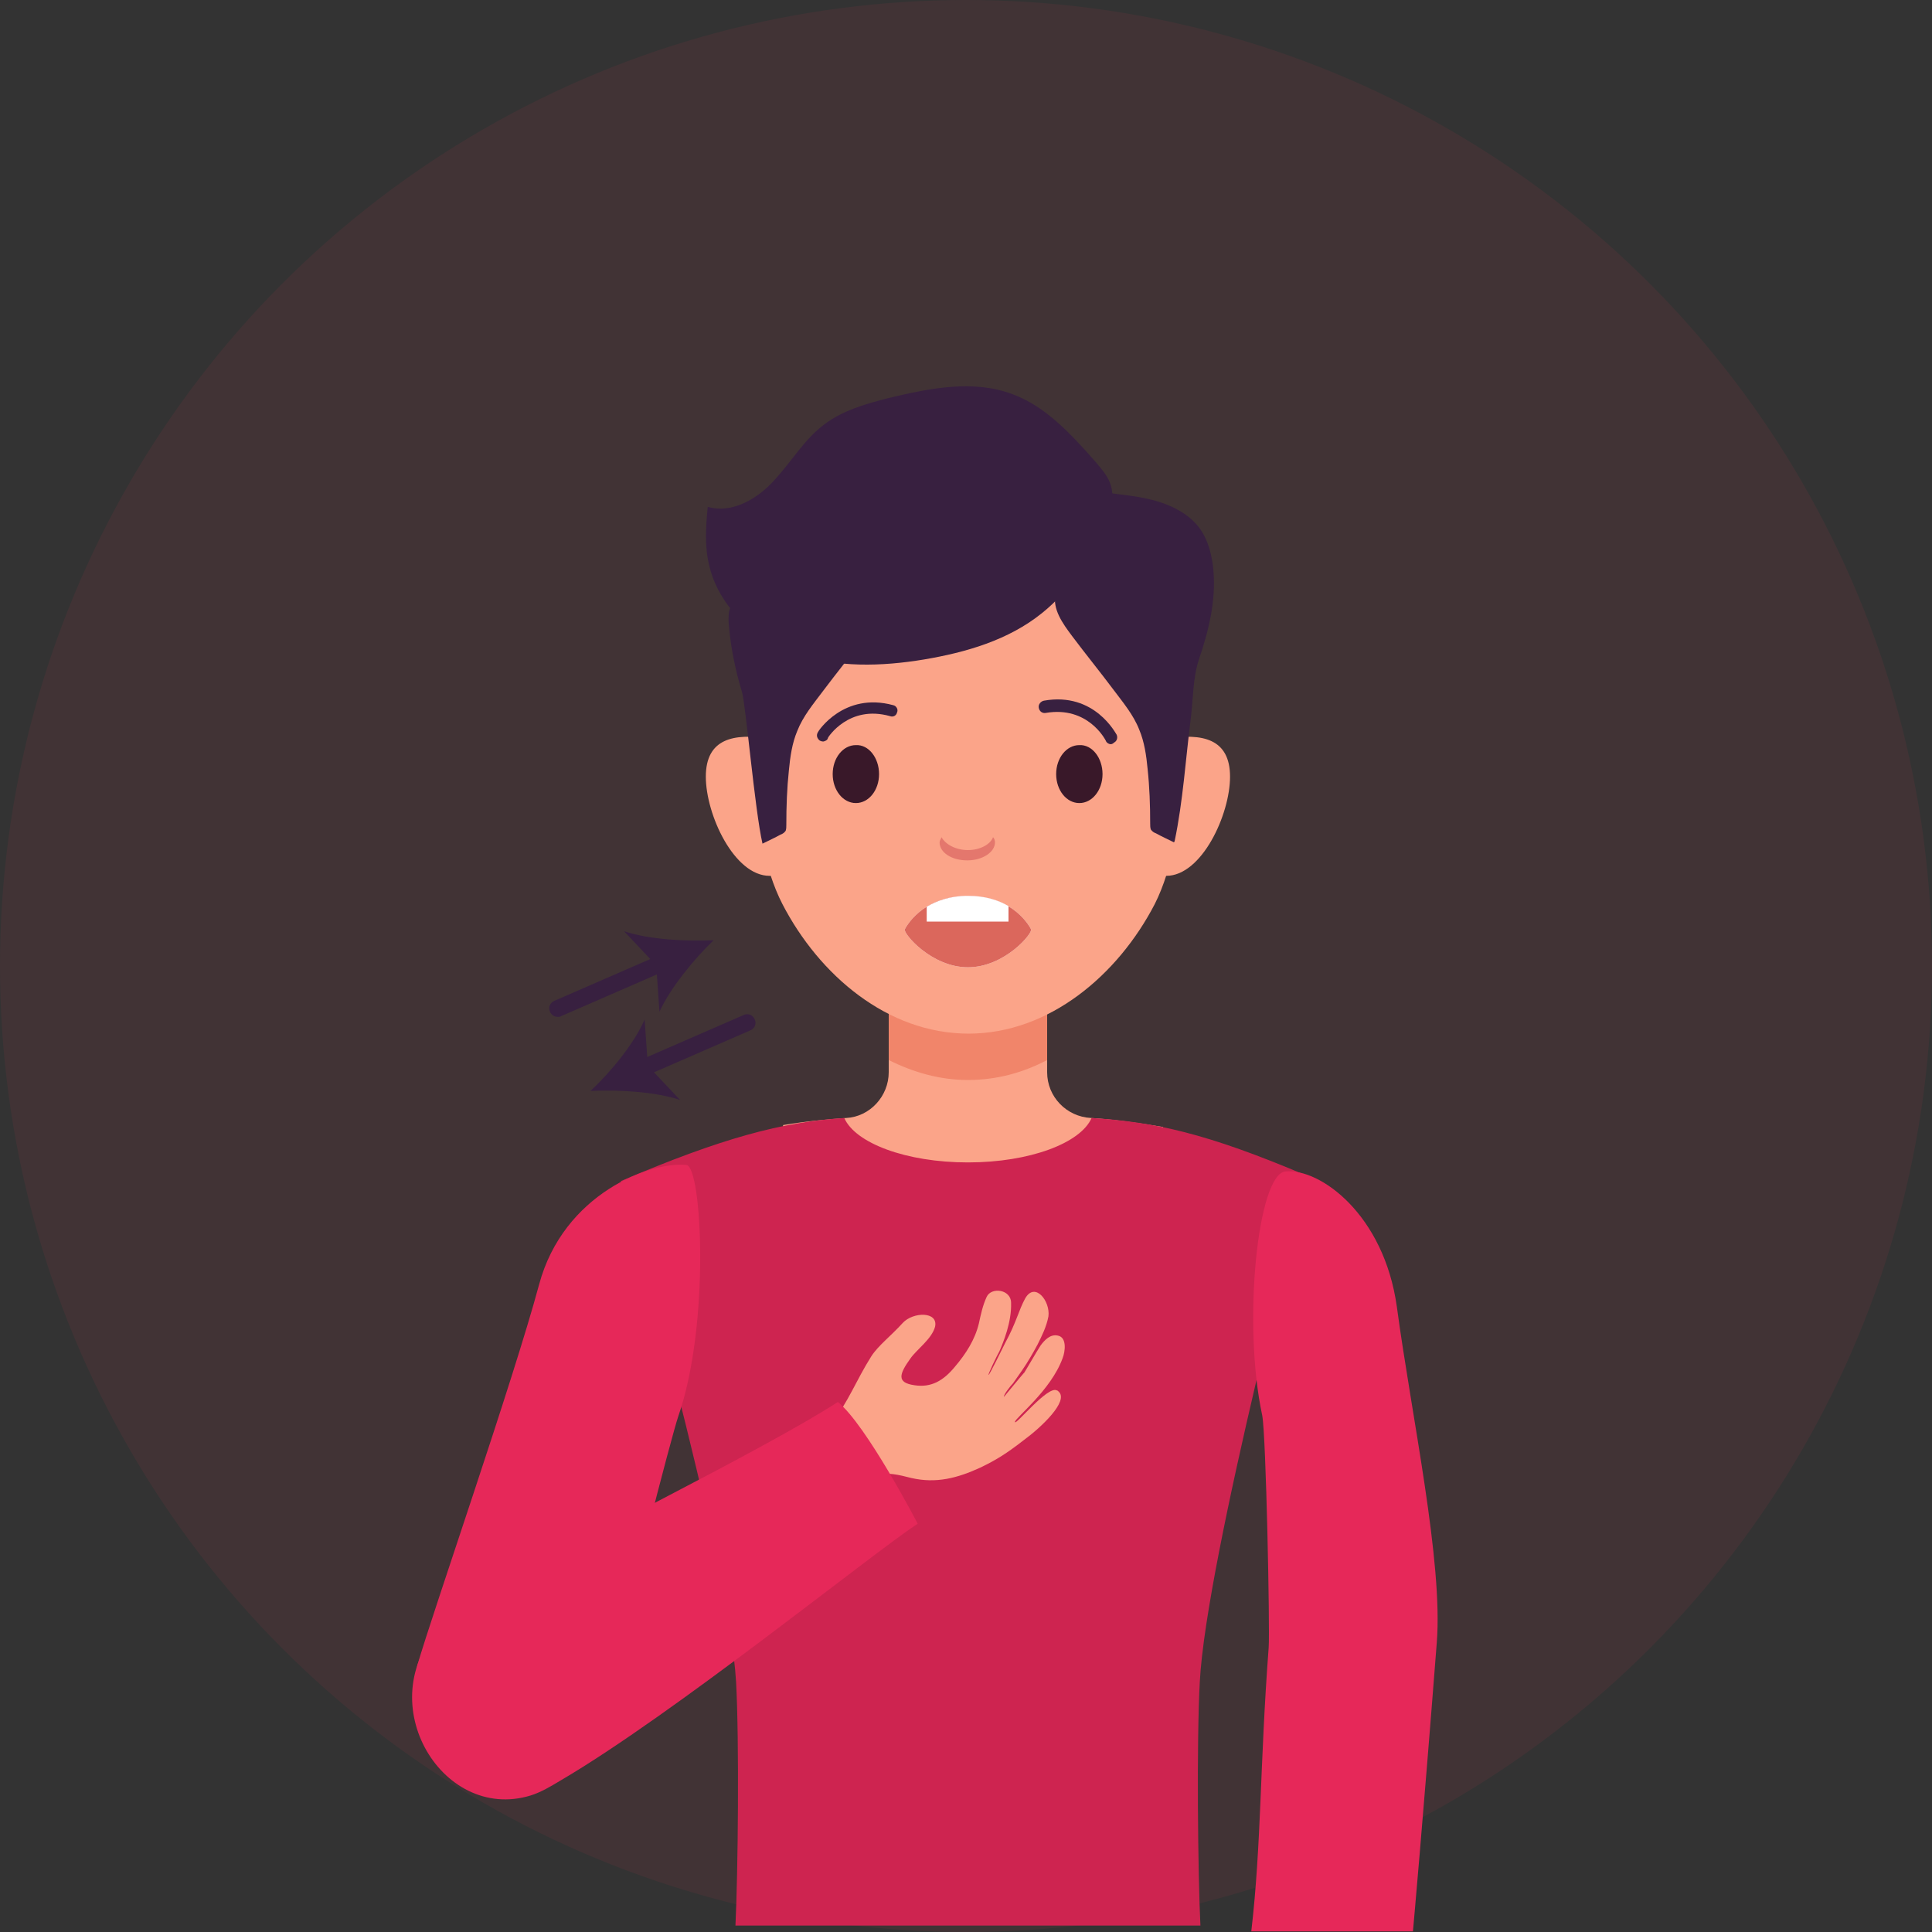 <?xml version="1.0" encoding="utf-8"?>
<!-- Generator: Adobe Illustrator 25.0.0, SVG Export Plug-In . SVG Version: 6.00 Build 0)  -->
<svg version="1.1" id="Layer_1" xmlns="http://www.w3.org/2000/svg" xmlns:xlink="http://www.w3.org/1999/xlink" x="0px" y="0px"
	 viewBox="0 0 300 300" style="enable-background:new 0 0 300 300;" xml:space="preserve">
<rect x="0" y="0" width="300" height="300" fill="#333333" stroke="none"/>
<style type="text/css">
	.st0{opacity:8.000000e-02;fill:#E13856;enable-background:new    ;}
	.st1{fill:#FBA489;}
	.st2{fill:#F1856A;}
	.st3{fill:#391829;}
	.st4{fill:#FFFFFF;}
	.st5{fill:#DB675C;}
	.st6{fill:#382040;}
	.st7{fill:#E4776D;}
	.st8{fill:#CE2450;}
	.st9{fill:#E62859;}
</style>
<g>
	<g id="OBJECTS">
		<g id="Page-1">
			<g id="For-you-and-your-partner-Copy-4">
				<g id="Group-4">
					<circle id="Mask-Copy-2" class="st0" cx="150" cy="150" r="150"/>
				</g>
			</g>
		</g>
	</g>
</g>
<g>
	<path class="st1" d="M180.6,175c-4.1-0.7-7.9-1.2-11.2-1.4c-3.8-0.2-6.8-3.3-6.8-7.1v-16.4H138v16.4c0,3.7-2.9,6.9-6.6,7.1
		c-2.9,0.2-6.2,0.5-9.8,1.1l-0.4,33.4H181L180.6,175z"/>
	<path class="st2" d="M138,164.6c3.8,1.9,7.9,3.1,12.3,3.1c4.4,0,8.5-1.1,12.3-3.1v-19.5H138V164.6z"/>
	<g>
		<path class="st1" d="M129.4,125.3c0,5.9-4.4,10.7-9.9,10.7s-9.9-9.5-9.9-15.4s4.3-6.8,9.9-5.9
			C124.9,115.5,129.4,119.4,129.4,125.3z"/>
		<path class="st1" d="M171.2,125.3c0,5.9,4.4,10.7,9.9,10.7s9.9-9.5,9.9-15.4s-4.3-6.8-9.9-5.9
			C175.7,115.5,171.2,119.4,171.2,125.3z"/>
	</g>
	<path class="st1" d="M181.4,95.6c-3.8-11-31.1-11.4-31.1-11.4s-27.3,0.4-31.1,11.4c-3.8,11-3.4,33.8,2.3,44.8
		c5.7,11,16.3,20.1,28.9,20.1c12.5,0,23.2-9.1,28.9-20.1C184.9,129.4,185.2,106.7,181.4,95.6z"/>
	<g>
		<path class="st3" d="M136.5,120.2c0,2.5-1.6,4.5-3.6,4.5s-3.6-2-3.6-4.5s1.6-4.5,3.6-4.5C134.9,115.6,136.5,117.7,136.5,120.2z"/>
		<path class="st3" d="M171.2,120.2c0,2.5-1.6,4.5-3.6,4.5s-3.6-2-3.6-4.5s1.6-4.5,3.6-4.5C169.6,115.6,171.2,117.7,171.2,120.2z"/>
	</g>
	<g>
		<path class="st4" d="M150.3,139.1c7.2,0,9.7,5,9.8,5.2c0.3,0.6-4.1,5.9-9.8,5.9s-10.1-5.3-9.8-5.9
			C140.6,144.1,143.1,139.1,150.3,139.1z"/>
	</g>
	<g>
		<path class="st5" d="M150.3,139.1c7.2,0,9.7,5,9.8,5.2c0.3,0.6-4.1,5.9-9.8,5.9s-10.1-5.3-9.8-5.9
			C140.6,144.1,143.1,139.1,150.3,139.1z"/>
	</g>
	<g>
		<path class="st4" d="M156.6,143.1v-2.4c-1.5-0.9-3.6-1.6-6.3-1.6c-2.8,0-4.9,0.8-6.4,1.7v2.3H156.6z"/>
	</g>
	<path class="st6" d="M127.6,88.2c1.8-0.2,3.8-0.2,5.5,0.4c1.8,0.6,3.4,2,3.7,3.8c0.5,2.4-1.1,4.6-2.6,6.6c-2.1,2.8-4.3,5.5-6.4,8.3
		c-1.5,2-3.1,3.9-4,6.2c-0.8,1.9-1.1,4-1.3,6.1c-0.3,2.8-0.4,5.6-0.4,8.5c0,0.3,0,0.6-0.1,0.9c-0.2,0.3-0.5,0.5-0.8,0.6
		c-0.9,0.5-1.8,0.9-2.8,1.4c-1.2-5.2-2.6-21.7-3.2-23.6c-1-3.3-1.7-6.7-2-10.1c-0.1-0.8-0.1-1.5,0-2.3c0.4-1.7,1.9-2.9,3.4-3.7
		C120.1,89.3,123.8,88.5,127.6,88.2z"/>
	<path class="st6" d="M166.8,75.8c-0.2,0-0.4,0.1-0.4,0.2c-0.6,0.8,0.3,3.2,0.4,4c0.2,1,2.3,7.9,0.8,8.4c-1.8,0.6-3.4,2-3.7,3.8
		c-0.5,2.4,1.1,4.6,2.6,6.6c2.1,2.8,4.3,5.5,6.4,8.3c1.5,2,3.1,3.9,4,6.2c0.8,1.9,1.1,4,1.3,6.1c0.3,2.8,0.4,5.6,0.4,8.5
		c0,0.3,0,0.6,0.1,0.9c0.2,0.3,0.5,0.5,0.8,0.6c0.9,0.5,1.8,0.9,2.8,1.4l0.1-0.2c1.3-6.2,1.7-12.7,2.5-19c0.4-3.2,0.3-6.3,1.3-9.3
		c1.6-4.7,2.8-9.7,2.1-14.8c-0.3-1.9-0.8-3.7-1.9-5.3c-1.4-2-3.6-3.3-5.9-4.1c-2.3-0.8-4.7-1.1-7.1-1.4
		C172.1,76.6,168.2,75.5,166.8,75.8z"/>
	<path class="st6" d="M170.1,71.7c-3.7-4.2-7.7-8.6-12.9-10.5c-6.1-2.3-12.9-0.9-19.2,0.6c-3.5,0.9-7.1,1.9-10,4.1
		c-3.1,2.3-5.1,5.8-7.8,8.7c-2.6,2.9-6.6,5.2-10.3,4.1c-0.3,3-0.5,6.1,0.2,9c1.5,6.6,7.1,11.6,13.5,13.8c6.3,2.2,13.3,2,19.9,0.9
		c6.5-1.1,13.1-3,18.3-7.2c4.5-3.6,7.6-8.6,9.8-13.9c0.8-1.9,1.5-3.9,0.9-5.9C172.1,74,171.1,72.9,170.1,71.7z"/>
	<path class="st7" d="M150.3,132c-1.9,0-3.5-0.9-4.1-2c-0.1,0.3-0.3,0.5-0.3,0.8c0,1.6,1.9,2.8,4.3,2.8c2.4,0,4.3-1.3,4.3-2.8
		c0-0.3-0.1-0.6-0.3-0.8C153.8,131.1,152.2,132,150.3,132z"/>
	<path class="st8" d="M114.2,299h72.2c-0.4-8.2-0.6-28.6-0.1-37.8c1-19.3,16.7-78.6,16.7-78.6c-15.7-6.7-23.9-8.4-33.5-9
		c-1.7,3.9-9.6,6.9-19.2,6.9c-9.6,0-17.5-3-19.2-6.9c-9.6,0.6-19,3.1-34.7,9.8c0,0,16.8,58.5,17.9,77.8
		C114.8,270.4,114.6,290.8,114.2,299z"/>
	<g>
		<path class="st6" d="M128,115.1c-0.2,0.1-0.5,0-0.7-0.1c-0.4-0.3-0.6-0.8-0.3-1.3c0-0.1,4-6.3,11.7-4.2c0.5,0.1,0.8,0.7,0.6,1.1
			c-0.1,0.5-0.6,0.8-1.1,0.6c-6.4-1.8-9.6,3.3-9.6,3.3C128.5,114.9,128.3,115,128,115.1z"/>
	</g>
	<g>
		<path class="st6" d="M172.2,115.5c-0.2-0.1-0.4-0.2-0.5-0.5c-0.1-0.2-2.8-5.4-9.3-4.3c-0.5,0.1-1-0.2-1.1-0.8
			c-0.1-0.5,0.3-1,0.8-1.1c7.9-1.4,11.2,5.2,11.3,5.3c0.2,0.5,0,1-0.4,1.2C172.7,115.6,172.4,115.6,172.2,115.5z"/>
	</g>
	<g>
		<path class="st9" d="M78.1,274.3c5.3,0.6,15-4.6,15.3-5.6c0.7-2,1.2-4.1,1.5-6.2c1.6-9.8,9.5-39.9,10.4-42.5
			c5-14.3,3.7-38.8,1.3-39.1c-5.5-0.6-19.1,4.4-22.9,18.6c-4,14.9-16.5,50.8-18.9,59.1c-0.4,1.5,2.3-0.3,2.1,1.2
			c-0.3,2.1-0.6,4.6-0.8,7.5C67.5,272.9,72.9,273.7,78.1,274.3z"/>
	</g>
	<g>
		<path class="st1" d="M164.4,216.1c-0.1-0.1-0.2-0.2-0.3-0.2c-1.4-0.8-6.5,5.6-6.5,4.9c0-0.6,5.6-4.9,7.4-9.9
			c0.4-1,0.7-3.2-0.7-3.5c-1.2-0.3-2.1,0.7-2.7,1.5c-0.6,0.9-2.6,4.4-2.6,4.3c0.2-0.3-3.1,3.7-3.1,3.7c-0.1-0.3,1-1.7,1.4-2.1
			c0.5-0.7,0.9-1.3,1.4-2c0.9-1.3,1.7-2.7,2.4-4c0.7-1.4,1.4-2.8,1.7-4.4c0.3-2.4-2.1-5.4-3.6-2.8c-1,1.8-1.4,3.8-3.1,6.9
			c-0.3,0.6-2.5,5.1-2.6,5s1.3-3,1.7-3.7c0.6-1.4,1.9-4.5,1.8-7.5c0-2.1-3.1-2.5-3.8-0.9c-0.6,1.3-0.9,2.7-1.2,4.1
			c-0.6,2.5-2,4.7-3.7,6.7c-1.8,2.2-3.7,3.3-6.3,2.9c-2.8-0.4-2.4-1.7-0.6-4.2c1-1.4,3.3-3,3.8-4.9c0.5-2.4-3.4-2.3-5-0.6
			c-1.9,2.1-3.8,3.5-4.9,5.2c-2.4,3.8-3.5,7-6.3,10.6c-0.9,1.2-1.9,1.9-2.9,2.5c-0.1,0.1-0.9,0.5-2.1,1.1c-1,3.6-1,7.7-0.8,11.5
			c4.1-2.5,7.8-4.7,10.6-6.3c0.7,0.1,1.5-0.9,2.2-1c2-0.4,3.5,0,5.5,0.5c3.9,0.9,7.2,0,10.7-1.6c2.5-1.2,4.1-2.2,6.8-4.3
			C161.6,221.7,166,217.6,164.4,216.1z"/>
		<path class="st9" d="M82.4,278.8c1.6-0.5,3.1-1.4,4.6-2.3c17.6-10.3,48.2-35.1,55.5-39.9c0,0-8-15.4-12.4-18.9
			c-10.7,7-44.6,23.8-55.6,29.8c-2.1,1.1-3.7,2.8-5.4,4.4C57,263.6,68.4,283.1,82.4,278.8z"/>
	</g>
	<path class="st9" d="M194.3,299.9c1.6-13.8,1.3-25.5,2.7-44.1c0.2-2.9-0.4-32.8-1-36c-3.1-14.4-0.7-37.5,3.6-37.9
		c5.4-0.5,15.3,6.7,17.3,21c2.3,17.1,7.2,39.6,6.2,52.2c-2.2,28.3-3.7,44.8-3.7,44.8H194.3z"/>
	<g>
		<g>
			<path class="st6" d="M99.7,167.2c-0.5,0-1-0.3-1.2-0.8c-0.3-0.7,0-1.4,0.7-1.7l16.3-7.1c0.7-0.3,1.4,0,1.7,0.7
				c0.3,0.7,0,1.4-0.7,1.7l-16.3,7.1C100,167.2,99.8,167.2,99.7,167.2z"/>
		</g>
		<g>
			<path class="st6" d="M91.7,169.4c4.3-0.2,10,0.1,13.9,1.4l-5-5.3l-0.5-7.2C98.5,162,94.9,166.4,91.7,169.4z"/>
		</g>
	</g>
	<g>
		<g>
			<path class="st6" d="M86.6,157.9c-0.5,0-1-0.3-1.2-0.8c-0.3-0.7,0-1.4,0.7-1.7l16.3-7.1c0.7-0.3,1.4,0,1.7,0.7
				c0.3,0.7,0,1.4-0.7,1.7l-16.3,7.1C87,157.9,86.8,157.9,86.6,157.9z"/>
		</g>
		<g>
			<path class="st6" d="M110.8,146c-4.3,0.2-10-0.1-13.9-1.4l5,5.3l0.5,7.2C104.1,153.4,107.7,149,110.8,146z"/>
		</g>
	</g>
</g>
</svg>
